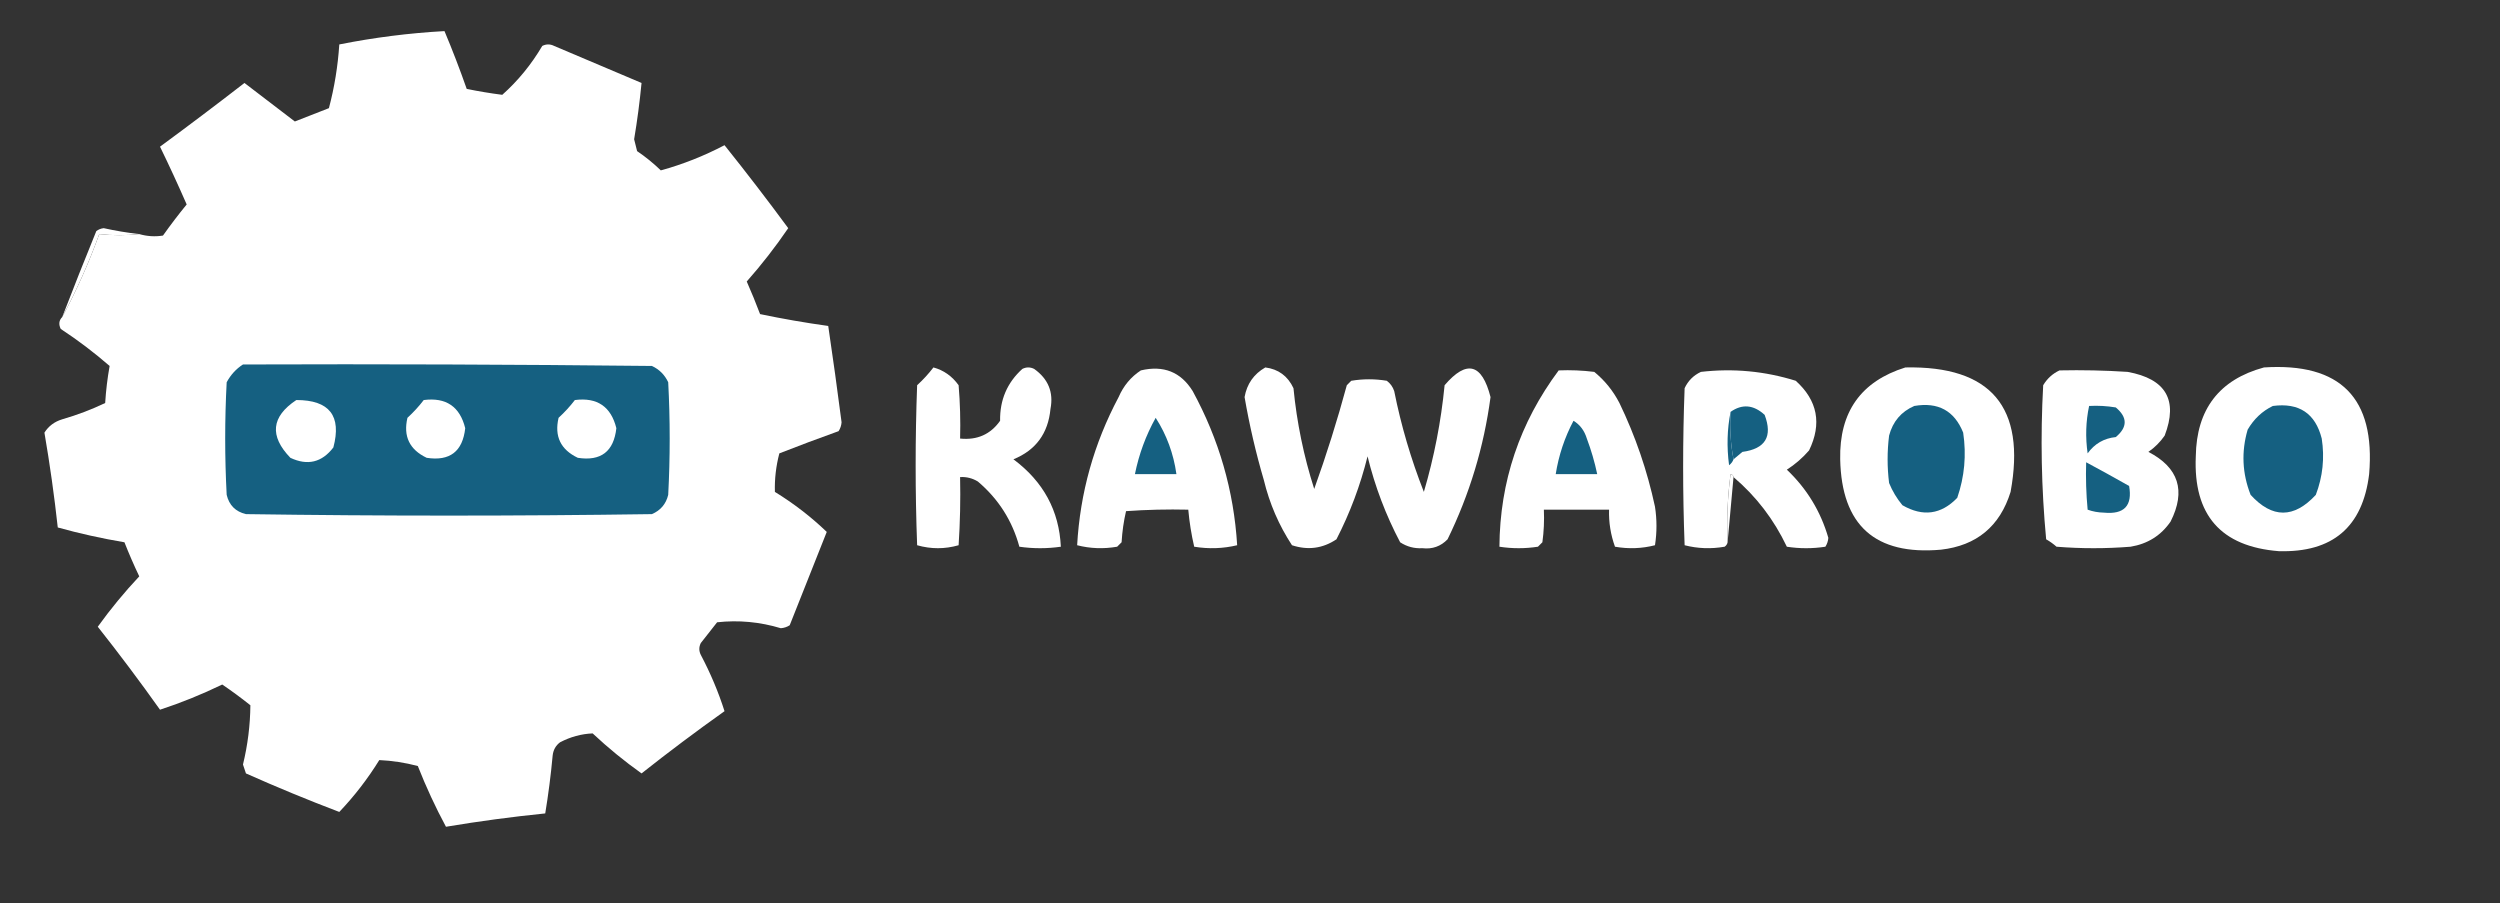 <?xml version="1.0" encoding="UTF-8" standalone="no"?>
<svg
   version="1.1"
   width="166.2"
   height="60.06"
   style="clip-rule:evenodd;fill-rule:evenodd;image-rendering:optimizeQuality;shape-rendering:geometricPrecision;text-rendering:geometricPrecision"
   id="svg1111"
   sodipodi:docname="logo2-whi.svg"
   inkscape:version="1.2.2 (b0a8486, 2022-12-01)"
   xmlns:inkscape="http://www.inkscape.org/namespaces/inkscape"
   xmlns:sodipodi="http://sodipodi.sourceforge.net/DTD/sodipodi-0.dtd"
   xmlns="http://www.w3.org/2000/svg"
   xmlns:svg="http://www.w3.org/2000/svg">
  <rect width="100%" height="100%" fill="#333333" stroke="none"/>
  <defs
     id="defs1115" />
  <sodipodi:namedview
     id="namedview1113"
     pagecolor="#ffffff"
     bordercolor="#000000"
     borderopacity="0.25"
     inkscape:showpageshadow="2"
     inkscape:pageopacity="0.0"
     inkscape:pagecheckerboard="0"
     inkscape:deskcolor="#d1d1d1"
     showgrid="false"
     inkscape:zoom="6.679168"
     inkscape:cx="110.41794"
     inkscape:cy="3.4435427"
     inkscape:window-width="1440"
     inkscape:window-height="900"
     inkscape:window-x="0"
     inkscape:window-y="0"
     inkscape:window-maximized="0"
     inkscape:current-layer="svg1111" />
  <g
     id="g1017"
     transform="matrix(0.197,0,0,0.197,0.098,0.098)" />
  <g
     id="g1021"
     transform="matrix(0.197,0,0,0.197,0.098,0.098)"
     style="fill:#ffffff">
    <path
       style="opacity:1;fill:#ffffff"
       fill="#0a5f7e"
       d="m 20.5,106.5 c 4.815,-8.905 8.981,-18.238 12.5,-28 4.467,0.489 8.967,0.489 13.5,0 2.641,0.763 5.308,0.93 8,0.5 2.545,-3.59 5.212,-7.09 8,-10.5 C 59.629,61.925 56.629,55.425 53.5,49 63.09,41.955 72.59,34.788 82,27.5 c 5.678,4.348 11.344,8.681 17,13 3.833,-1.5 7.667,-3 11.5,-4.5 1.857,-7.007 3.023,-14.174 3.5,-21.5 11.724,-2.339 23.557,-3.839 35.5,-4.5 2.691,6.405 5.191,12.905 7.5,19.5 3.931,0.81 7.931,1.476 12,2 5.301,-4.722 9.801,-10.222 13.5,-16.5 1.333,-0.667 2.667,-0.667 4,0 9.85,4.171 19.684,8.338 29.5,12.5 -0.603,6.3 -1.437,12.634 -2.5,19 0.333,1.333 0.667,2.667 1,4 2.85,1.927 5.517,4.094 8,6.5 7.377,-2.02 14.543,-4.854 21.5,-8.5 7.358,9.191 14.525,18.524 21.5,28 -4.285,6.286 -8.951,12.286 -14,18 1.598,3.626 3.098,7.293 4.5,11 7.617,1.595 15.284,2.929 23,4 1.599,10.821 3.099,21.655 4.5,32.5 -0.085,1.107 -0.419,2.107 -1,3 -6.705,2.402 -13.372,4.902 -20,7.5 -1.126,4.303 -1.626,8.636 -1.5,13 6.38,3.923 12.213,8.423 17.5,13.5 -4.167,10.5 -8.333,21 -12.5,31.5 -0.893,0.581 -1.893,0.915 -3,1 -7.088,-2.134 -14.255,-2.801 -21.5,-2 -1.833,2.333 -3.667,4.667 -5.5,7 -0.667,1.333 -0.667,2.667 0,4 3.283,6.214 5.95,12.548 8,19 -9.512,6.757 -18.846,13.757 -28,21 -5.791,-4.122 -11.291,-8.622 -16.5,-13.5 -3.818,0.157 -7.485,1.157 -11,3 -1.467,1.098 -2.301,2.598 -2.5,4.5 -0.607,6.579 -1.44,13.079 -2.5,19.5 -11.228,1.139 -22.395,2.639 -33.5,4.5 -3.538,-6.58 -6.704,-13.413 -9.5,-20.5 -4.342,-1.143 -8.675,-1.81 -13,-2 -3.904,6.316 -8.404,12.149 -13.5,17.5 -10.621,-4.04 -21.121,-8.374 -31.5,-13 -0.333,-1 -0.667,-2 -1,-3 1.603,-6.609 2.436,-13.276 2.5,-20 -3.078,-2.455 -6.244,-4.789 -9.5,-7 -6.924,3.355 -13.924,6.189 -21,8.5 -6.757,-9.512 -13.757,-18.846 -21,-28 4.289,-5.958 8.956,-11.624 14,-17 -1.796,-3.76 -3.462,-7.593 -5,-11.5 -7.723,-1.307 -15.223,-2.974 -22.5,-5 -1.174,-10.715 -2.674,-21.382 -4.5,-32 1.385,-2.205 3.385,-3.705 6,-4.5 5.006,-1.445 9.839,-3.279 14.5,-5.5 0.261,-4.206 0.761,-8.373 1.5,-12.5 -5.2,-4.522 -10.7,-8.688 -16.5,-12.5 -0.765,-1.566 -0.598,-2.899 0.5,-4 z"
       id="path1019" />
  </g>
  <g
     id="g1025"
     transform="matrix(0.197,0,0,0.197,0.098,0.098)"
     style="fill:#ffffff">
    <path
       style="opacity:1;fill:#ffffff"
       fill="#204758"
       d="m 46.5,78.5 c -4.533,0.489 -9.033,0.489 -13.5,0 -3.519,9.762 -7.685,19.095 -12.5,28 3.729,-9.682 7.562,-19.349 11.5,-29 0.725,-0.558 1.558,-0.892 2.5,-1 3.973,0.884 7.973,1.551 12,2 z"
       id="path1023" />
  </g>
  <g
     id="g1029"
     transform="matrix(0.197,0,0,0.197,0.098,0.098)"
     style="fill:#156081;fill-opacity:1">
    <path
       style="opacity:1;fill:#156081;fill-opacity:1"
       fill="#010203"
       d="m 81.5,122.5 c 46.001,-0.167 92.001,0 138,0.5 2.5,1.167 4.333,3 5.5,5.5 0.667,12.667 0.667,25.333 0,38 -0.739,3.073 -2.572,5.24 -5.5,6.5 -45.667,0.667 -91.333,0.667 -137,0 -3.5,-0.833 -5.667,-3 -6.5,-6.5 -0.667,-12.667 -0.667,-25.333 0,-38 1.36,-2.523 3.193,-4.523 5.5,-6 z"
       id="path1027" />
  </g>
  <g
     id="g1033"
     transform="matrix(0.197,0,0,0.197,0.098,0.098)"
     style="fill:#ffffff">
    <path
       style="opacity:1;fill:#ffffff"
       fill="#040404"
       d="m 314.5,123.5 c 3.459,0.936 6.293,2.936 8.5,6 0.499,5.991 0.666,11.991 0.5,18 5.766,0.587 10.266,-1.413 13.5,-6 -0.11,-7.048 2.39,-12.881 7.5,-17.5 1.333,-0.667 2.667,-0.667 4,0 4.756,3.389 6.59,7.889 5.5,13.5 -0.782,8.257 -4.949,13.924 -12.5,17 10.094,7.511 15.427,17.344 16,29.5 -4.667,0.667 -9.333,0.667 -14,0 -2.394,-8.791 -7.061,-16.124 -14,-22 -1.845,-1.128 -3.845,-1.628 -6,-1.5 0.166,7.674 0,15.341 -0.5,23 -4.667,1.333 -9.333,1.333 -14,0 -0.667,-18 -0.667,-36 0,-54 2.04,-1.87 3.873,-3.87 5.5,-6 z"
       id="path1031" />
  </g>
  <g
     id="g1037"
     transform="matrix(0.197,0,0,0.197,0.098,0.098)"
     style="fill:#ffffff">
    <path
       style="opacity:1;fill:#ffffff"
       fill="#050505"
       d="m 426.5,123.5 c 4.412,0.57 7.578,2.903 9.5,7 1.133,11.608 3.466,22.942 7,34 4.123,-11.48 7.789,-23.147 11,-35 0.5,-0.5 1,-1 1.5,-1.5 4,-0.667 8,-0.667 12,0 1.201,0.903 2.035,2.069 2.5,3.5 2.326,11.63 5.659,22.963 10,34 3.471,-11.764 5.805,-23.764 7,-36 7.436,-8.683 12.603,-7.35 15.5,4 -2.234,16.797 -7.067,32.797 -14.5,48 -2.306,2.388 -5.139,3.388 -8.5,3 -2.753,0.147 -5.253,-0.52 -7.5,-2 -4.839,-9.177 -8.505,-18.843 -11,-29 -2.422,9.771 -5.922,19.104 -10.5,28 -4.624,3.097 -9.624,3.764 -15,2 -4.415,-6.729 -7.582,-14.063 -9.5,-22 -2.701,-9.202 -4.867,-18.535 -6.5,-28 0.788,-4.448 3.121,-7.782 7,-10 z"
       id="path1035" />
  </g>
  <g
     id="g1041"
     transform="matrix(0.197,0,0,0.197,0.098,0.098)"
     style="fill:#ffffff">
    <path
       style="opacity:1;fill:#ffffff"
       fill="#060606"
       d="m 642.5,123.5 c 28.903,-0.589 40.736,13.411 35.5,42 -3.619,11.622 -11.452,18.122 -23.5,19.5 -22.211,1.956 -33.544,-8.211 -34,-30.5 -0.323,-15.979 7.011,-26.312 22,-31 z"
       id="path1039" />
  </g>
  <g
     id="g1045"
     transform="matrix(0.197,0,0,0.197,0.098,0.098)"
     style="fill:#ffffff">
    <path
       style="opacity:1;fill:#ffffff"
       fill="#050505"
       d="m 763.5,123.5 c 25.835,-1.666 37.668,10.334 35.5,36 -2.17,17.858 -12.337,26.525 -30.5,26 -19.542,-1.551 -28.875,-12.217 -28,-32 0.239,-15.884 7.905,-25.884 23,-30 z"
       id="path1043" />
  </g>
  <g
     id="g1049"
     transform="matrix(0.197,0,0,0.197,0.098,0.098)"
     style="fill:#ffffff">
    <path
       style="opacity:1;fill:#ffffff"
       fill="#050505"
       d="m 384.5,124.5 c 7.657,-1.809 13.49,0.524 17.5,7 8.876,16.286 13.876,33.619 15,52 -4.748,1.135 -9.581,1.302 -14.5,0.5 -0.949,-4.086 -1.616,-8.253 -2,-12.5 -7.008,-0.166 -14.008,0 -21,0.5 -0.793,3.411 -1.293,6.911 -1.5,10.5 -0.5,0.5 -1,1 -1.5,1.5 -4.587,0.799 -9.087,0.632 -13.5,-0.5 0.989,-17.641 5.655,-34.308 14,-50 1.642,-3.8 4.142,-6.8 7.5,-9 z"
       id="path1047" />
  </g>
  <g
     id="g1053"
     transform="matrix(0.197,0,0,0.197,0.098,0.098)"
     style="fill:#ffffff">
    <path
       style="opacity:1;fill:#ffffff"
       fill="#050505"
       d="m 525.5,124.5 c 4.014,-0.166 8.014,0.001 12,0.5 3.531,2.871 6.364,6.371 8.5,10.5 5.392,11.177 9.392,22.844 12,35 0.667,4.333 0.667,8.667 0,13 -4.413,1.132 -8.913,1.299 -13.5,0.5 -1.454,-4.009 -2.121,-8.175 -2,-12.5 -7.333,0 -14.667,0 -22,0 0.165,3.682 -10e-4,7.348 -0.5,11 -0.5,0.5 -1,1 -1.5,1.5 -4.333,0.667 -8.667,0.667 -13,0 0.154,-21.962 6.821,-41.796 20,-59.5 z"
       id="path1051" />
  </g>
  <g
     id="g1057"
     transform="matrix(0.197,0,0,0.197,0.098,0.098)"
     style="fill:#ffffff">
    <path
       style="opacity:1;fill:#ffffff"
       fill="#050505"
       d="m 584.5,160.5 c -0.06,-0.543 -0.393,-0.876 -1,-1 -0.997,7.638 -1.331,15.304 -1,23 -0.111,0.617 -0.444,1.117 -1,1.5 -4.587,0.799 -9.087,0.632 -13.5,-0.5 -0.667,-17.667 -0.667,-35.333 0,-53 1.167,-2.5 3,-4.333 5.5,-5.5 10.903,-1.256 21.57,-0.256 32,3 7.372,6.656 8.872,14.49 4.5,23.5 -2.205,2.54 -4.705,4.707 -7.5,6.5 6.744,6.409 11.411,14.075 14,23 -0.085,1.107 -0.419,2.107 -1,3 -4.333,0.667 -8.667,0.667 -13,0 -4.362,-9.182 -10.362,-17.015 -18,-23.5 z"
       id="path1055" />
  </g>
  <g
     id="g1061"
     transform="matrix(0.197,0,0,0.197,0.098,0.098)"
     style="fill:#ffffff">
    <path
       style="opacity:1;fill:#ffffff"
       fill="#050505"
       d="m 694.5,124.5 c 7.674,-0.166 15.341,0 23,0.5 12.916,2.349 17.083,9.516 12.5,21.5 -1.5,2.167 -3.333,4 -5.5,5.5 10.223,5.295 12.723,13.128 7.5,23.5 -3.226,4.705 -7.726,7.538 -13.5,8.5 -8.333,0.667 -16.667,0.667 -25,0 -1.079,-0.956 -2.245,-1.789 -3.5,-2.5 -1.624,-17.267 -1.958,-34.6 -1,-52 1.352,-2.249 3.185,-3.916 5.5,-5 z"
       id="path1059" />
  </g>
  <g
     id="g1065"
     transform="matrix(0.197,0,0,0.197,0.098,0.098)"
     style="fill:#ffffff">
    <path
       style="opacity:1;fill:#ffffff"
       fill="#f8f9f9"
       d="m 99.5,134.5 c 11.173,-0.004 15.339,5.329 12.5,16 -3.87,5.063 -8.704,6.23 -14.5,3.5 -7.128,-7.379 -6.462,-13.879 2,-19.5 z"
       id="path1063" />
  </g>
  <g
     id="g1069"
     transform="matrix(0.197,0,0,0.197,0.098,0.098)"
     style="fill:#ffffff">
    <path
       style="opacity:1;fill:#ffffff"
       fill="#f9f9fa"
       d="m 142.5,134.5 c 7.525,-0.966 12.192,2.201 14,9.5 -0.863,7.864 -5.196,11.197 -13,10 -5.797,-2.76 -7.963,-7.26 -6.5,-13.5 2.04,-1.87 3.873,-3.87 5.5,-6 z"
       id="path1067" />
  </g>
  <g
     id="g1073"
     transform="matrix(0.197,0,0,0.197,0.098,0.098)"
     style="fill:#ffffff">
    <path
       style="opacity:1;fill:#ffffff"
       fill="#f9f9fa"
       d="m 193.5,134.5 c 7.525,-0.966 12.192,2.201 14,9.5 -0.863,7.864 -5.196,11.197 -13,10 -5.797,-2.76 -7.963,-7.26 -6.5,-13.5 2.04,-1.87 3.873,-3.87 5.5,-6 z"
       id="path1071" />
  </g>
  <g
     id="g1077"
     transform="matrix(0.197,0,0,0.197,0.098,0.098)"
     style="fill:#156081;fill-opacity:1">
    <path
       style="opacity:1;fill:#156081;fill-opacity:1"
       fill="#f2f2f2"
       d="m 704.5,136.5 c 3.018,-0.165 6.018,0.002 9,0.5 4,3.333 4,6.667 0,10 -3.991,0.412 -7.158,2.246 -9.5,5.5 -0.781,-5.417 -0.615,-10.75 0.5,-16 z"
       id="path1075" />
  </g>
  <g
     id="g1081"
     transform="matrix(0.197,0,0,0.197,0.098,0.098)"
     style="fill:#156081;fill-opacity:1">
    <path
       style="opacity:1;fill:#156081;fill-opacity:1"
       fill="#f3f3f3"
       d="m 584.5,154.5 c -0.988,-5.14 -1.321,-10.474 -1,-16 3.918,-2.759 7.751,-2.425 11.5,1 2.77,7.29 0.27,11.457 -7.5,12.5 -1.071,0.852 -2.071,1.685 -3,2.5 z"
       id="path1079" />
  </g>
  <g
     id="g1085"
     transform="matrix(0.197,0,0,0.197,0.098,0.098)"
     style="fill:#156081;fill-opacity:1">
    <path
       style="opacity:1;fill:#156081;fill-opacity:1"
       fill="#fafafa"
       d="m 645.5,136.5 c 8.033,-1.395 13.533,1.605 16.5,9 1.126,7.545 0.46,14.879 -2,22 -5.432,5.642 -11.599,6.476 -18.5,2.5 -1.877,-2.251 -3.377,-4.751 -4.5,-7.5 -0.667,-5.333 -0.667,-10.667 0,-16 1.261,-4.755 4.095,-8.088 8.5,-10 z"
       id="path1083" />
  </g>
  <g
     id="g1089"
     transform="matrix(0.197,0,0,0.197,0.098,0.098)"
     style="fill:#156081;fill-opacity:1">
    <path
       style="opacity:1;fill:#156081;fill-opacity:1"
       fill="#f9f9f9"
       d="m 766.5,136.5 c 8.844,-1.171 14.344,2.495 16.5,11 1.011,6.524 0.345,12.857 -2,19 -7.38,7.992 -14.713,7.992 -22,0 -2.838,-7.226 -3.171,-14.559 -1,-22 2.098,-3.603 4.932,-6.27 8.5,-8 z"
       id="path1087" />
  </g>
  <g
     id="g1093"
     transform="matrix(0.197,0,0,0.197,0.098,0.098)"
     style="fill:#156081;fill-opacity:1">
    <path
       style="opacity:1;fill:#156081;fill-opacity:1"
       fill="#6e6e6e"
       d="m 583.5,138.5 c -0.321,5.526 0.012,10.86 1,16 -0.283,0.789 -0.783,1.456 -1.5,2 -0.819,-6.181 -0.653,-12.181 0.5,-18 z"
       id="path1091" />
  </g>
  <g
     id="g1097"
     transform="matrix(0.197,0,0,0.197,0.098,0.098)"
     style="fill:#156081;fill-opacity:1">
    <path
       style="opacity:1;fill:#156081;fill-opacity:1"
       fill="#f4f4f4"
       d="m 389.5,140.5 c 3.696,5.748 6.03,12.081 7,19 -4.667,0 -9.333,0 -14,0 1.348,-6.711 3.681,-13.045 7,-19 z"
       id="path1095" />
  </g>
  <g
     id="g1101"
     transform="matrix(0.197,0,0,0.197,0.098,0.098)"
     style="fill:#156081;fill-opacity:1">
    <path
       style="opacity:1;fill:#156081;fill-opacity:1"
       fill="#f6f6f6"
       d="m 530.5,141.5 c 2.186,1.323 3.686,3.323 4.5,6 1.477,3.93 2.644,7.93 3.5,12 -4.667,0 -9.333,0 -14,0 1.002,-6.34 3.002,-12.34 6,-18 z"
       id="path1099" />
  </g>
  <g
     id="g1105"
     transform="matrix(0.197,0,0,0.197,0.098,0.098)"
     style="fill:#156081;fill-opacity:1">
    <path
       style="opacity:1;fill:#156081;fill-opacity:1"
       fill="#f5f5f5"
       d="m 703.5,155.5 c 4.851,2.608 9.684,5.274 14.5,8 1.171,6.665 -1.663,9.665 -8.5,9 -1.929,-0.04 -3.762,-0.373 -5.5,-1 -0.499,-5.323 -0.666,-10.656 -0.5,-16 z"
       id="path1103" />
  </g>
  <g
     id="g1109"
     transform="matrix(0.197,0,0,0.197,0.098,0.098)"
     style="fill:#ffffff">
    <path
       style="opacity:1;fill:#ffffff"
       fill="#6f6f6f"
       d="m 584.5,160.5 c -0.667,7.333 -1.333,14.667 -2,22 -0.331,-7.696 0.003,-15.362 1,-23 0.607,0.124 0.94,0.457 1,1 z"
       id="path1107" />
  </g>
</svg>
